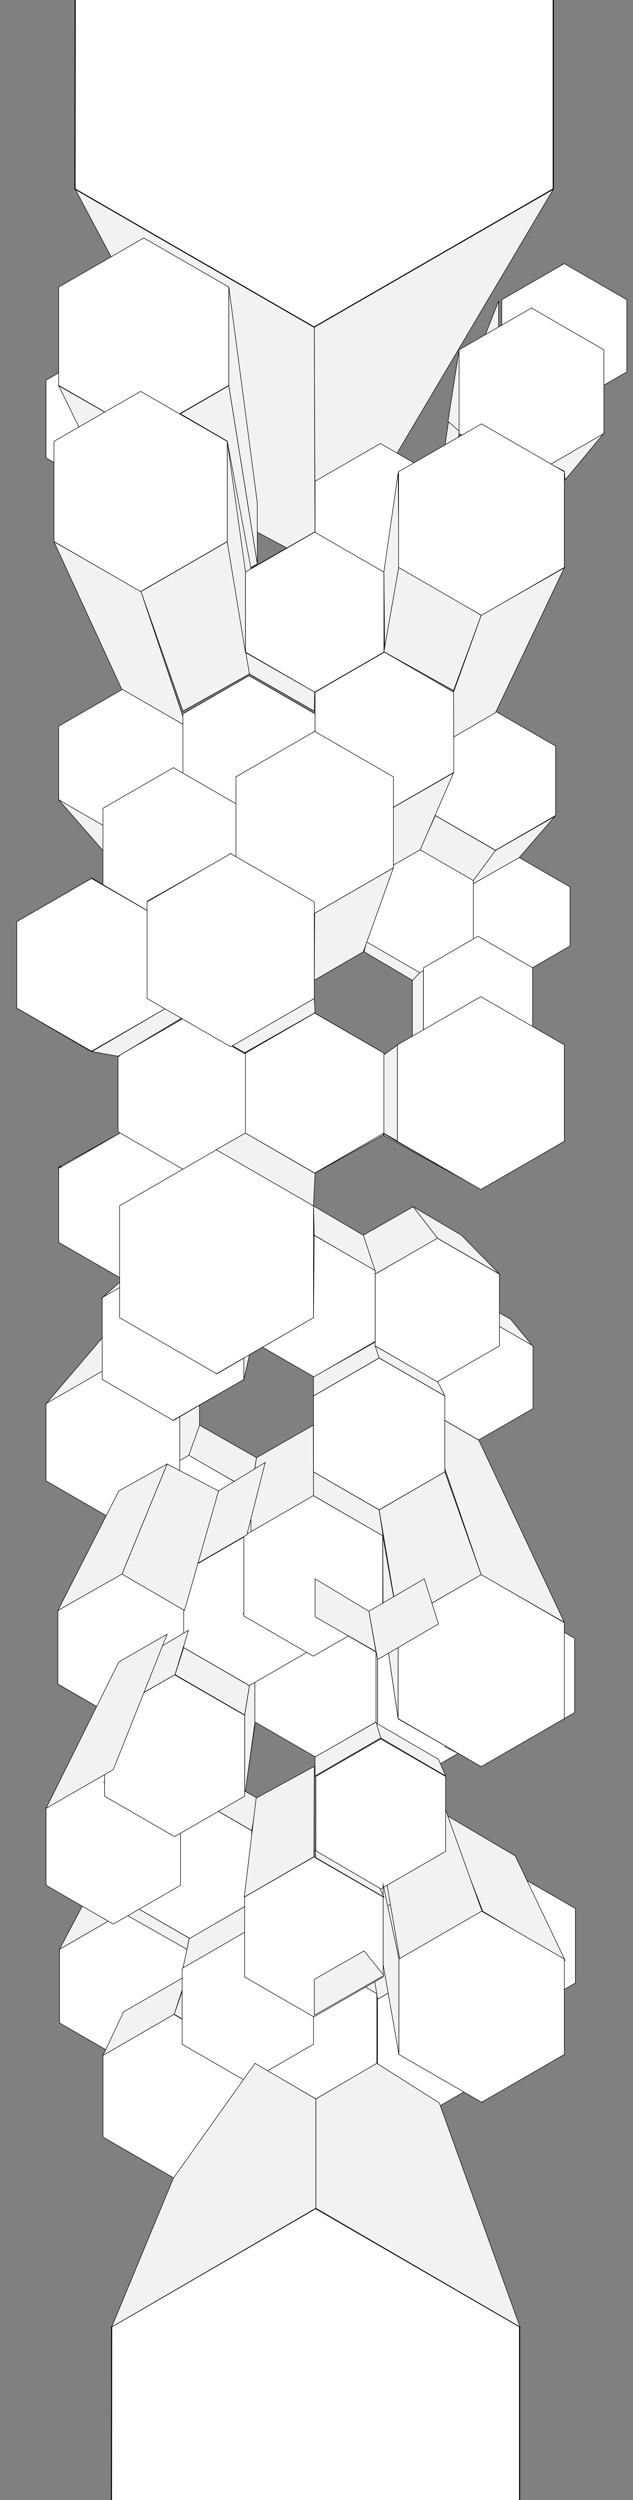 <svg xmlns="http://www.w3.org/2000/svg" width="1200" height="4736.84" viewBox="0 0 1200 4736.84">
  <rect x="0" y="0" width="1200" height="4736.84" fill="#808080" stroke="none"/>
  <defs>
    <style>
      .cls-1 {
        fill: #f2f2f2;
      }

      .cls-1, .cls-2, .cls-3 {
        stroke: #000;
        stroke-miterlimit: 10;
      }

      .cls-2, .cls-3 {
        fill: #fff;
      }

      .cls-3 {
        stroke-width: 2px;
      }
    </style>
  </defs>
  <title>aartics_polygons_vertical</title>
  <g id="_03stage" data-name="03stage">
    <polygon id="s63" class="cls-1" points="877.78 2448.3 967.78 2499.3 1009.78 2550.3 907.78 2490.3 877.78 2448.3"/>
    <polygon id="_25" data-name="25" class="cls-2" points="1010.41 2668.8 1010.41 2549.8 907.35 2490.3 804.28 2549.8 804.28 2668.8 907.35 2728.31 1010.41 2668.8"/>
    <polygon id="s41" class="cls-1" points="783.28 2286.3 688.78 2340.3 711.28 2413.8 829.78 2346.3 783.28 2286.3"/>
    <polygon id="s88" class="cls-1" points="727.78 3702.3 727.78 3550.8 757.78 3711.3 757.78 3892.8 727.78 3702.3"/>
    <polygon id="s40" class="cls-1" points="595.78 2340.3 711.28 2407.8 688.78 2340.3 594.28 2284.8 595.78 2340.3"/>
    <polygon id="s52" class="cls-1" points="783.28 2286.3 874.78 2340.3 946.78 2413.8 829.78 2346.3 783.28 2286.3"/>
    <polygon id="s60" class="cls-1" points="475.79 2824.8 486.29 2761.8 378.29 2700.3 357.29 2757.3 475.79 2824.8"/>
    <polygon id="s62" class="cls-1" points="226.78 2496.3 315.29 2446.8 214.78 2586.3 87.28 2659.8 226.78 2496.3"/>
    <polygon id="s59" class="cls-1" points="594.28 2833.8 462.29 2910.3 486.29 2761.8 593.94 2700.3 594.28 2833.8"/>
    <polygon id="s61" class="cls-1" points="378.29 2575.8 378.29 2700.3 357.94 2757.27 340.79 2805.3 340.79 2659.8 378.29 2575.8"/>
    <polygon id="s57" class="cls-1" points="804.28 2668.8 907.78 2728.8 1069.79 3073.8 912.28 2983.8 804.28 2668.8"/>
    <polygon id="s56" class="cls-1" points="718.78 2860.8 843.28 2788.68 912.28 2983.8 754.78 3073.8 718.78 2860.8"/>
    <polygon id="s94" class="cls-1" points="319.79 3421.8 228.28 3474.3 112.78 3693.3 232.78 3624.3 319.79 3421.8"/>
    <polygon id="_42" data-name="42" class="cls-2" points="354.29 3832.76 354.29 3693.33 233.53 3623.62 112.78 3693.33 112.78 3832.76 233.53 3902.48 354.29 3832.76"/>
    <polygon id="_50" data-name="50" class="cls-2" points="949.78 3922.96 949.78 3787.85 832.78 3720.3 715.77 3787.85 715.77 3922.96 832.78 3990.51 949.78 3922.96"/>
    <polygon id="_49" data-name="49" class="cls-2" points="714.28 3909.98 714.28 3776.61 598.78 3709.93 483.29 3776.61 483.29 3909.98 598.78 3976.66 714.28 3909.98"/>
    <polygon id="_48" data-name="48" class="cls-2" points="463.79 4049.06 463.79 3894.04 329.54 3816.53 195.28 3894.04 195.28 4049.06 329.54 4126.56 463.79 4049.06"/>
    <polygon id="_51" data-name="51" class="cls-2" points="1090.79 3757.13 1090.79 3615.97 968.53 3545.39 846.28 3615.97 846.28 3757.13 968.53 3827.71 1090.79 3757.13"/>
    <polygon id="s87" class="cls-1" points="690.28 3414.3 783.28 3474.3 915.28 3982.8 757.78 3892.8 690.28 3414.3"/>
    <polygon id="s90" class="cls-1" points="783.28 3582.3 832.78 3720.3 715.78 3787.8 690.28 3637.8 783.28 3582.3"/>
    <polygon id="s92" class="cls-1" points="844.78 3438.3 915.28 3621.3 1071.29 3714.3 976.78 3516.3 844.78 3438.3"/>
    <polygon id="s91" class="cls-1" points="721.78 3501.3 757.78 3711.3 913.78 3621.3 844.78 3429.3 721.78 3501.3"/>
    <polygon id="s89" class="cls-1" points="690.28 3637.8 714.28 3777.3 598.78 3709.8 597.28 3582.3 690.28 3637.8"/>
    <polygon id="s85" class="cls-1" points="234.28 3811.8 195.28 3894.3 330.29 3816.3 354.29 3742.8 234.28 3811.8"/>
    <polygon id="s84" class="cls-1" points="343.79 3448.8 358.79 3400.8 241.78 3468.3 216.28 3522.3 343.79 3448.8"/>
    <polygon id="s82" class="cls-1" points="463.79 3400.8 483.29 3267.3 379.79 3346.8 331.79 3480.3 463.79 3400.8"/>
    <polygon id="s80" class="cls-1" points="483.29 3112.8 597.98 3178.8 598.78 3168.3 492.29 3108.3 483.29 3112.8"/>
    <polygon id="s79" class="cls-1" points="463.79 3249.3 483.29 3129.3 483.29 3262.8 463.79 3403.8 463.79 3249.3"/>
    <polygon id="s78" class="cls-1" points="597.28 3003.3 597.28 2983.8 483.29 3049.8 472.79 3075.3 597.28 3003.3"/>
    <polygon id="s77" class="cls-1" points="109.78 3190.8 229.78 3259.8 316.79 3181.8 223.78 3132.3 109.78 3190.8"/>
    <polygon id="s76" class="cls-1" points="946.78 3186.3 876.28 3099.3 783.28 3153.3 831.28 3253.8 946.78 3186.3"/>
    <polygon id="s75" class="cls-1" points="1089.29 3109.8 967.78 3049.8 876.28 3103.8 967.78 3180.3 1089.29 3109.8"/>
    <polygon id="s73" class="cls-1" points="844.78 3090.3 804.28 3069.3 804.28 3186.3 844.78 3231.3 844.78 3090.3"/>
    <polygon id="s70" class="cls-1" points="726.28 2788.8 690.28 2770.8 597.28 2826.3 594.28 2865.3 726.28 2788.8"/>
    <polygon id="s68" class="cls-1" points="712.78 3133.8 715.78 3138.3 715.78 3270.3 712.78 3267.3 712.78 3133.8"/>
    <polygon id="s66" class="cls-1" points="471.29 3840.3 463.79 3894.3 330.29 3816.3 346.79 3768.3 471.29 3840.3"/>
    <polygon id="s67" class="cls-1" points="483.29 3909.3 463.79 4048.8 463.79 3912.3 483.29 3777.3 483.29 3909.3"/>
    <polygon id="s97" class="cls-1" points="379.79 3346.8 360.29 3400.8 477.29 3468.3 487.79 3406.8 379.79 3346.8"/>
    <polygon id="s95" class="cls-1" points="477.29 3604.8 471.29 3657.3 346.79 3729.3 358.79 3672.3 477.29 3604.8"/>
    <polygon id="s93" class="cls-1" points="358.79 3672.3 354.29 3693.3 232.78 3624.3 241.78 3604.53 358.79 3672.3"/>
    <polygon id="s58" class="cls-1" points="718.78 2860.8 726.28 2910.3 594.28 2833.8 594.28 2788.68 718.78 2860.8"/>
    <polygon id="s35" class="cls-1" points="711.28 2542.8 718.78 2572.8 594.28 2644.8 594.28 2608.8 711.28 2542.8"/>
    <polygon id="s36" class="cls-1" points="711.28 2550.3 829.78 2617.8 843.28 2644.8 718.78 2572.8 711.28 2550.3"/>
    <polygon id="s83" class="cls-1" points="343.79 3300.3 379.79 3226.8 379.79 3346.8 343.79 3447.3 343.79 3300.3"/>
    <polygon id="_45" data-name="45" class="cls-2" points="477.29 3604.53 477.29 3468.56 359.54 3400.58 241.78 3468.56 241.78 3604.53 359.54 3672.51 477.29 3604.53"/>
    <polygon id="_39" data-name="39" class="cls-2" points="712.78 3262.51 712.78 3129.95 597.98 3063.66 483.17 3129.95 483.17 3262.51 597.98 3328.8 712.78 3262.51"/>
    <polygon id="_37" data-name="37" class="cls-2" points="946.78 3276.98 946.78 3143.61 831.28 3076.93 715.78 3143.61 715.78 3276.98 831.28 3343.66 946.78 3276.98"/>
    <polygon id="_36" data-name="36" class="cls-2" points="844.78 3507.81 844.78 3365.78 721.78 3294.77 598.78 3365.78 598.78 3507.81 721.78 3578.82 844.78 3507.81"/>
    <polygon id="s86" class="cls-1" points="726.28 3570.3 756.28 3711.3 756.28 3892.8 726.28 3721.8 726.28 3570.3"/>
    <polygon id="_44" data-name="44" class="cls-2" points="1069.79 3892.55 1069.79 3711.55 913.03 3621.05 756.28 3711.55 756.28 3892.55 913.03 3983.05 1069.79 3892.55"/>
    <polygon id="_43" data-name="43" class="cls-2" points="594.28 3873.18 594.28 3729.42 469.79 3657.54 345.29 3729.42 345.29 3873.18 469.79 3945.06 594.28 3873.18"/>
    <polygon id="s96" class="cls-1" points="463.09 3594.3 485.59 3406.8 595.78 3346.8 595.09 3517.8 463.09 3594.3"/>
    <polygon id="_46" data-name="46" class="cls-2" points="726.28 3745.59 726.28 3594.04 595.03 3518.26 463.79 3594.04 463.79 3745.59 595.03 3821.37 726.28 3745.59"/>
    <polygon id="_47" data-name="47" class="cls-2" points="342.29 3571.91 342.29 3424.68 214.78 3351.07 87.28 3424.68 87.28 3571.91 214.78 3645.52 342.29 3571.91"/>
    <polygon id="s81" class="cls-1" points="196.78 3376.8 214.78 3373.8 342.29 3447.3 328.79 3453.3 196.78 3376.8"/>
    <polygon id="_26" data-name="26" class="cls-2" points="711.28 2541.55 711.28 2407.31 595.03 2340.2 478.79 2407.31 478.79 2541.55 595.03 2608.66 711.28 2541.55"/>
    <polygon id="_27" data-name="27" class="cls-2" points="946.78 2550.03 946.78 2414.06 829.03 2346.08 711.28 2414.06 711.28 2550.03 829.03 2618.01 946.78 2550.03"/>
    <polygon id="_28" data-name="28" class="cls-2" points="843.28 2788.68 843.28 2644.92 718.78 2573.04 594.28 2644.92 594.28 2788.68 718.78 2860.56 843.28 2788.68"/>
    <polygon id="_33" data-name="33" class="cls-2" points="475.7 2961.17 475.7 2825.26 357.99 2757.3 240.28 2825.26 240.28 2961.17 357.99 3029.13 475.7 2961.17"/>
    <polygon id="_32" data-name="32" class="cls-2" points="351.29 3190.76 351.29 3051.33 230.53 2981.62 109.78 3051.33 109.78 3190.76 230.53 3260.48 351.29 3190.76"/>
    <polygon id="_41" data-name="41" class="cls-2" points="597.28 3121.68 597.28 2977.92 472.79 2906.04 348.29 2977.92 348.29 3121.68 472.79 3193.56 597.28 3121.68"/>
    <polygon id="s74" class="cls-1" points="843.28 3133.8 829.78 3121.8 945.28 3186.3 966.28 3204.3 843.28 3133.8"/>
    <polygon id="_38" data-name="38" class="cls-2" points="1089.29 3244.86 1089.29 3103.98 967.28 3033.54 845.27 3103.98 845.27 3244.86 967.28 3315.3 1089.29 3244.86"/>
    <polygon id="_40" data-name="40" class="cls-2" points="463.79 3403.19 463.79 3249.9 331.04 3173.26 198.28 3249.9 198.28 3403.19 331.04 3479.83 463.79 3403.19"/>
    <polygon id="s71" class="cls-1" points="460.79 3057.3 502.79 3040.8 592.78 3096.3 592.78 3135.3 460.79 3057.3"/>
    <polygon id="s69" class="cls-1" points="912.28 3346.8 876.28 3156.3 726.28 3061.8 754.78 3256.8 912.28 3346.8"/>
    <polygon id="_35" data-name="35" class="cls-2" points="725.59 3061.82 725.59 2909.81 593.94 2833.8 462.29 2909.81 462.29 3061.82 593.94 3137.83 725.59 3061.82"/>
    <polygon id="_34" data-name="34" class="cls-2" points="340.79 2805.73 340.79 2659.37 214.03 2586.19 87.28 2659.37 87.28 2805.73 214.03 2878.91 340.79 2805.73"/>
    <polygon id="s55" class="cls-1" points="726.28 3061.8 754.78 3256.8 754.78 3073.8 725.59 2909.81 726.28 3061.8"/>
    <polygon id="s72" class="cls-1" points="1068.29 3253.8 966.28 3238.8 843.28 3309.3 910.78 3343.8 1068.29 3253.8"/>
    <polygon id="_31" data-name="31" class="cls-2" points="1069.79 3256.23 1069.79 3074.36 912.28 2983.43 754.78 3074.36 754.78 3256.23 912.28 3347.16 1069.79 3256.23"/>
    <polygon id="s110" class="cls-1" points="876.28 1693.8 874.78 1791.3 886.78 1792.8 885.28 1683.3 876.28 1693.8"/>
    <polygon id="s1" class="cls-1" points="945.28 570.3 945.28 708.3 894.28 817.8 892.78 703.8 945.28 570.3"/>
    <polygon id="_2" data-name="2" class="cls-2" points="1188.29 704.71 1188.29 567.88 1069.79 499.46 951.28 567.88 951.28 704.71 1069.79 773.13 1188.29 704.71"/>
    <polygon id="s33" class="cls-1" points="1048.79 358.8 595.78 619.8 597.28 984.3 721.78 910.8 1048.79 358.8"/>
    <polygon id="s32" class="cls-1" points="142.78 358.8 487.79 1008.3 597.28 1066.8 595.78 619.8 142.78 358.8"/>
    <polygon id="s3" class="cls-1" points="433.79 730.8 273.29 823.8 378.29 1129.8 487.79 1068.3 433.79 730.8"/>
    <polygon id="s20" class="cls-1" points="910.78 1888.8 781.78 1971.3 876.28 2025.3 1069.79 1980.3 910.78 1888.8"/>
    <polygon id="s23" class="cls-1" points="597.28 1974.3 502.79 2026.8 465.29 1995.3 595.78 1918.8 597.28 1974.3"/>
    <polygon id="s50" class="cls-1" points="595.78 1891.8 597.28 1918.8 462.29 1995.31 436.79 1983.3 595.78 1891.8"/>
    <polygon id="s19" class="cls-1" points="843.28 846.3 843.28 981.3 870.28 820.8 870.28 663.3 843.28 846.3"/>
    <polygon id="s18" class="cls-1" points="912.28 802.8 856.78 1008.3 727.78 1083.3 756.28 894.3 912.28 802.8"/>
    <polygon id="s17" class="cls-1" points="597.28 1183.8 595.78 1008.3 727.78 1083.3 687.28 1236.3 597.28 1183.8"/>
    <polygon id="s16" class="cls-1" points="597.28 1183.8 505.79 1237.8 465.29 1083.3 595.78 1008.3 597.28 1183.8"/>
    <polygon id="s15" class="cls-1" points="379.79 1257.3 379.79 1129.8 342.29 1026.3 342.29 1168.8 379.79 1257.3"/>
    <polygon id="s14" class="cls-1" points="430.79 835.8 505.79 1237.8 409.79 1189.8 268.79 741.3 430.79 835.8"/>
    <polygon id="s11" class="cls-1" points="462.29 1584.3 462.29 1531.8 328.79 1453.8 352.79 1515.3 462.29 1584.3"/>
    <polygon id="s10" class="cls-1" points="195.28 1531.8 232.78 1584.3 352.79 1515.3 328.79 1453.8 195.28 1531.8"/>
    <polygon id="s9" class="cls-1" points="874.78 1803.3 906.28 1773.3 1009.78 1833.3 969.28 1857.3 874.78 1803.3"/>
    <polygon id="s8" class="cls-1" points="874.78 1803.3 781.78 1857.3 802.78 1833.3 906.28 1773.3 874.78 1803.3"/>
    <polygon id="s7" class="cls-1" points="781.78 1857.3 781.78 1971.3 802.78 1953.3 802.78 1833.3 781.78 1857.3"/>
    <polygon id="_9" data-name="9" class="cls-2" points="1080.62 1792.34 1080.62 1680.43 983.7 1624.48 886.78 1680.43 886.78 1792.34 983.7 1848.3 1080.62 1792.34"/>
    <polygon id="s48" class="cls-1" points="690.28 1803.3 694.78 1784.5 796.78 1842.3 781.78 1857.3 690.28 1803.3"/>
    <polygon id="s54" class="cls-1" points="1051.79 1546.8 984.28 1624.8 886.78 1680.3 939.28 1611.3 1051.79 1546.8"/>
    <polygon id="_10" data-name="10" class="cls-2" points="897.28 1784.5 897.28 1667.59 796.03 1609.13 694.78 1667.59 694.78 1784.5 796.03 1842.96 897.28 1784.5"/>
    <polygon id="s6" class="cls-1" points="729.28 1539.3 745.78 1471.8 597.28 1387.8 597.28 1462.8 729.28 1539.3"/>
    <polygon id="_5" data-name="5" class="cls-2" points="342.29 867.52 342.29 720.3 214.78 646.69 87.28 720.3 87.28 867.52 214.78 941.14 342.29 867.52"/>
    <polygon id="s43" class="cls-1" points="102.28 1026.3 231.28 1306.8 352.79 1375.8 267.29 1120.8 102.28 1026.3"/>
    <polygon id="s53" class="cls-1" points="111.28 1515.3 232.78 1584.3 315.29 1693.8 223.78 1644.3 111.28 1515.3"/>
    <polygon id="_14" data-name="14" class="cls-2" points="352.79 1515.3 352.79 1375.83 232.03 1306.12 111.28 1375.83 111.28 1515.26 232.03 1584.98 352.79 1515.3"/>
    <polygon id="_13" data-name="13" class="cls-2" points="597.28 1497.21 597.28 1352.58 472.04 1280.27 346.79 1352.58 346.79 1497.21 472.04 1569.52 597.28 1497.21"/>
    <polygon id="s29" class="cls-1" points="315.29 2134.05 232.78 2143.8 111.28 2211.3 223.78 2185.8 315.29 2134.05"/>
    <polygon id="_23" data-name="23" class="cls-2" points="353.8 2353.82 353.8 2213.8 232.54 2143.8 111.28 2213.8 111.28 2353.82 232.54 2423.82 353.8 2353.82"/>
    <polygon id="s27" class="cls-1" points="411.29 2187.3 411.29 2284.8 354.29 2353.8 354.29 2211.3 411.29 2187.3"/>
    <polygon id="s28" class="cls-1" points="315.29 2133.3 411.29 2187.3 354.29 2211.3 232.78 2143.8 315.29 2133.3"/>
    <polygon id="_19" data-name="19" class="cls-2" points="472.1 2144.34 472.1 2000.98 347.94 1929.3 223.78 2000.98 223.78 2144.34 347.94 2216.02 472.1 2144.34"/>
    <polygon id="s26" class="cls-1" points="31.79 1746.3 223.78 1857.3 315.29 1803.3 174.28 1663.8 31.79 1746.3"/>
    <polygon id="_15" data-name="15" class="cls-2" points="462.29 1685.69 462.29 1531.48 328.74 1454.38 195.19 1531.48 195.19 1685.69 328.74 1762.8 462.29 1685.69"/>
    <polygon id="s12" class="cls-1" points="597.28 1416.3 597.28 1386.3 447.29 1471.8 471.29 1488.3 597.28 1416.3"/>
    <polygon id="s42" class="cls-1" points="825.28 1545.3 796.03 1609.8 897.28 1668.3 939.28 1611.3 825.28 1545.3"/>
    <polygon id="_8" data-name="8" class="cls-2" points="1053.29 1545.12 1053.29 1413.48 939.28 1347.66 825.28 1413.48 825.28 1545.12 939.28 1610.93 1053.29 1545.12"/>
    <polygon id="s2" class="cls-1" points="870.28 663.3 1008.28 583.8 874.78 820.8 849.28 798.3 870.28 663.3"/>
    <polygon id="_6" data-name="6" class="cls-2" points="845.09 1054.9 845.09 911.83 721.19 840.3 597.28 911.83 597.28 1054.9 721.19 1126.44 845.09 1054.9"/>
    <polygon id="s45" class="cls-1" points="465.29 1236.3 472.79 1276.8 595.78 1347.3 596.53 1311.3 465.29 1236.3"/>
    <polygon id="_12" data-name="12" class="cls-2" points="727.78 1235.52 727.78 1083.96 596.53 1008.19 465.29 1083.96 465.29 1235.52 596.53 1311.3 727.78 1235.52"/>
    <polygon id="_11" data-name="11" class="cls-2" points="860.29 1463.38 860.29 1311.53 728.79 1235.61 597.28 1311.53 597.28 1463.38 728.79 1539.3 860.29 1463.38"/>
    <polygon id="s100" class="cls-1" points="859.78 1464.3 729.28 1539.3 694.78 1668.3 796.78 1609.8 859.78 1464.3"/>
    <polygon id="s49" class="cls-1" points="745.78 1644.3 688.78 1803.3 595.77 1857.3 596.53 1730.39 745.78 1644.3"/>
    <polygon id="s24" class="cls-1" points="462.29 1687.8 328.79 1764.3 279.29 1707.3 438.29 1617.3 462.29 1687.8"/>
    <polygon id="s107" class="cls-1" points="1069.79 2161.8 876.28 2127.3 781.78 2181.3 912.28 2253.3 1069.79 2161.8"/>
    <polygon id="s106" class="cls-1" points="753.28 2163.3 912.28 2253.3 781.78 2181.3 690.28 2130.3 728.05 2148.3 753.28 2163.3"/>
    <polygon id="s21" class="cls-1" points="781.78 1971.3 690.28 2025.3 753.28 1980.3 910.78 1888.8 781.78 1971.3"/>
    <polygon id="s30" class="cls-1" points="690.28 2025.3 690.28 2125.8 753.28 2161.8 753.28 1980.3 690.28 2025.3"/>
    <polygon id="s22" class="cls-1" points="690.28 2025.3 597.28 1974.3 595.78 1918.8 727.78 1995.3 690.28 2025.3"/>
    <polygon id="_17" data-name="17" class="cls-2" points="1009.78 1953.17 1009.78 1833.66 906.28 1773.9 802.78 1833.66 802.78 1953.17 906.28 2012.92 1009.78 1953.17"/>
    <polygon id="_24" data-name="24" class="cls-2" points="1069.79 2162.41 1069.79 1979.68 911.53 1888.32 753.28 1979.68 753.28 2162.41 911.53 2253.78 1069.79 2162.41"/>
    <polygon id="s31" class="cls-1" points="328.79 1762.8 315.29 1746.3 174.28 1663.8 195.28 1686.3 328.79 1762.8"/>
    <polygon id="s102" class="cls-1" points="31.79 1909.8 226.78 1962.3 226.78 2001.3 172.78 1992.3 31.79 1909.8"/>
    <polygon id="s65" class="cls-1" points="328.79 1762.8 328.79 1920.65 315.29 1909.8 315.29 1746.3 328.79 1762.8"/>
    <polygon id="_21" data-name="21" class="cls-2" points="315.29 1909.89 315.29 1746.21 173.53 1664.37 31.79 1746.21 31.79 1909.89 173.53 1991.72 315.29 1909.89"/>
    <polygon id="_16" data-name="16" class="cls-2" points="745.78 1644.22 745.78 1471.88 596.53 1385.71 447.29 1471.88 447.29 1644.22 596.53 1730.39 745.78 1644.22"/>
    <polygon id="s4" class="cls-1" points="727.78 1083.3 754.78 895.8 756.28 1072.8 729.28 1236.3 727.78 1083.3"/>
    <polygon id="s25" class="cls-1" points="595.78 1773.3 465.29 1696.8 436.79 1617.3 594.28 1708.8 595.78 1773.3"/>
    <polygon id="s34" class="cls-1" points="1144.79 820.8 1071.29 909.3 1069.79 892.8 1044.29 879.3 1144.79 820.8"/>
    <polygon id="_3" data-name="3" class="cls-2" points="433.79 730.14 433.79 543.95 272.54 450.85 111.28 543.95 111.28 730.14 272.54 823.24 433.79 730.14"/>
    <polygon id="_4" data-name="4" class="cls-2" points="1144.79 821.29 1144.79 662.8 1007.53 583.56 870.28 662.8 870.28 821.29 1007.53 900.53 1144.79 821.29"/>
    <polygon id="s64" class="cls-1" points="174.28 1992.3 315.29 1909.8 343.76 1929.3 223.78 2001.3 174.28 1992.3"/>
    <polygon id="s47" class="cls-1" points="756.28 1072.8 912.28 1165.8 859.78 1308.3 727.78 1234.8 756.28 1072.8"/>
    <polygon id="s46" class="cls-1" points="1069.79 1075.8 912.28 1165.8 859.78 1311.3 860.29 1396.27 939.28 1350.3 1069.79 1075.8"/>
    <polygon id="s44" class="cls-1" points="267.29 1120.8 346.79 1347.3 472.79 1276.8 430.79 1026.3 267.29 1120.8"/>
    <polygon id="s5" class="cls-1" points="465.29 1236.3 430.79 1026.3 430.79 835.8 465.29 1083.3 465.29 1236.3"/>
    <polygon id="s37" class="cls-1" points="193.78 2458.8 232.78 2424.3 354.29 2353.8 328.79 2380.8 193.78 2458.8"/>
    <polygon id="s108" class="cls-1" points="328.79 2691.3 375.29 2581.8 478.79 2533.8 462.29 2613.3 328.79 2691.3"/>
    <polygon id="_29" data-name="29" class="cls-2" points="462.29 2613.56 462.29 2458.54 328.04 2381.03 193.78 2458.54 193.78 2613.56 328.04 2691.07 462.29 2613.56"/>
    <polygon id="s104" class="cls-1" points="411.29 2602.8 478.79 2407.8 595.78 2340.3 594.28 2496.3 411.29 2602.8"/>
    <polygon id="_7" data-name="7" class="cls-2" points="1069.79 1075.1 1069.79 893.71 912.7 803.02 755.61 893.71 755.61 1075.1 912.7 1165.8 1069.79 1075.1"/>
    <polygon id="s38" class="cls-1" points="472.79 2143.8 348.29 2215.8 226.78 2284.8 411.29 2178.3 472.79 2143.8"/>
    <polygon id="s105" class="cls-1" points="690.28 2130.3 594.28 2185.8 595.78 2223.3 727.78 2149.8 690.28 2130.3"/>
    <polygon id="_22" data-name="22" class="cls-2" points="727.78 2146.82 727.78 1995.27 596.53 1919.49 465.29 1995.27 465.29 2146.82 596.53 2222.6 727.78 2146.82"/>
    <polygon id="s103" class="cls-1" points="462.29 2458.8 462.29 2613.3 478.79 2541.3 478.79 2407.8 462.29 2458.8"/>
    <polygon id="s101" class="cls-1" points="279.29 1891.8 348.29 1929.3 465.29 1995.3 436.79 1980.3 279.29 1891.8"/>
    <polygon id="s99" class="cls-1" points="342.29 1026.3 273.29 823.8 111.28 730.8 214.78 942.3 342.29 1026.3"/>
    <polygon id="_18" data-name="18" class="cls-2" points="430.79 1025.99 430.79 836.33 266.54 741.5 102.28 836.33 102.28 1025.99 266.54 1120.82 430.79 1025.99"/>
    <polygon id="_20" data-name="20" class="cls-2" points="595.77 1891.8 595.77 1708.8 437.29 1617.3 278.81 1708.8 278.81 1891.8 437.29 1983.3 595.77 1891.8"/>
    <polygon id="_30" data-name="30" class="cls-2" points="594.28 2496.64 594.28 2284.46 410.54 2178.37 226.78 2284.46 226.78 2496.64 410.54 2602.72 594.28 2496.64"/>
    <polygon id="s98" class="cls-1" points="433.79 543.3 487.79 952.8 487.79 1068.3 433.79 730.8 433.79 543.3"/>
    <polygon id="_1" data-name="1" class="cls-3" points="595.45 619.8 142.11 358.06 142.78 -166.2 595.78 -428.7 1048.79 -166.2 1048.79 358.06 595.45 619.8"/>
    <polygon id="xx05" class="cls-1" points="331.79 3172.8 348.29 3121.8 472.79 3193.8 463.79 3249.3 331.79 3172.8"/>
    <polygon id="xx01" class="cls-1" points="727.78 3742.8 690.28 3696.3 595.78 3750.3 595.78 3818.37 727.78 3742.8"/>
    <polygon id="xx02" class="cls-1" points="727.78 3594.3 720.28 3577.8 597.28 3505.8 598.78 3519.56 727.78 3594.3"/>
    <polygon id="xx03" class="cls-1" points="721.78 3292.8 712.78 3264.3 831.28 3333.3 844.78 3364.8 721.78 3292.8"/>
    <polygon id="xx04" class="cls-1" points="712.78 3262.8 721.78 3292.8 597.28 3364.8 597.28 3328.8 712.78 3262.8"/>
    <polygon id="xxx07" class="cls-1" points="804.28 2991.3 831.28 3076.8 715.78 3144.3 699.28 3052.8 804.28 2991.3"/>
    <polygon id="xxx06" class="cls-1" points="597.28 2991.3 597.28 3063.3 712.78 3129.3 699.28 3052.8 597.28 2991.3"/>
    <polygon id="yy1" class="cls-1" points="502.79 2770.8 414.29 2824.8 349.79 2976.3 468.04 2908.05 502.79 2770.8"/>
    <polygon id="yy2" class="cls-1" points="231.28 2982.3 316.79 2773.8 414.29 2824.8 349.79 3051.3 231.28 2982.3"/>
    <polygon id="yy3" class="cls-1" points="109.78 3051.3 225.28 2824.8 316.79 2773.8 231.28 2982.3 109.78 3051.3"/>
    <polygon id="yy4" class="cls-1" points="357.29 3088.8 331.79 3172.8 198.28 3249.3 231.28 3163.8 357.29 3088.8"/>
    <polygon id="yy5" class="cls-1" points="316.79 3096.3 225.28 3148.8 87.28 3426.3 214.78 3352.8 316.79 3096.3"/>
    <polygon id="s51" class="cls-1" points="594.28 2284.8 409.79 2178.3 465.29 2146.8 597.28 2223.3 594.28 2284.8"/>
    <polygon id="c1" class="cls-3" points="598.07 5079.3 211.11 4855.88 211.69 4408.38 598.36 4184.31 985.03 4408.38 985.03 4855.88 598.07 5079.3"/>
    <polygon id="k01" class="cls-1" points="598.78 3976.8 598.78 4183.8 985.78 4408.8 832.78 3984.3 714.28 3909.3 598.78 3976.8"/>
    <polygon id="k02" class="cls-1" points="483.29 3909.3 328.79 4126.8 211.78 4408.8 598.78 4183.8 598.78 3976.8 483.29 3909.3"/>
  </g>
</svg>
